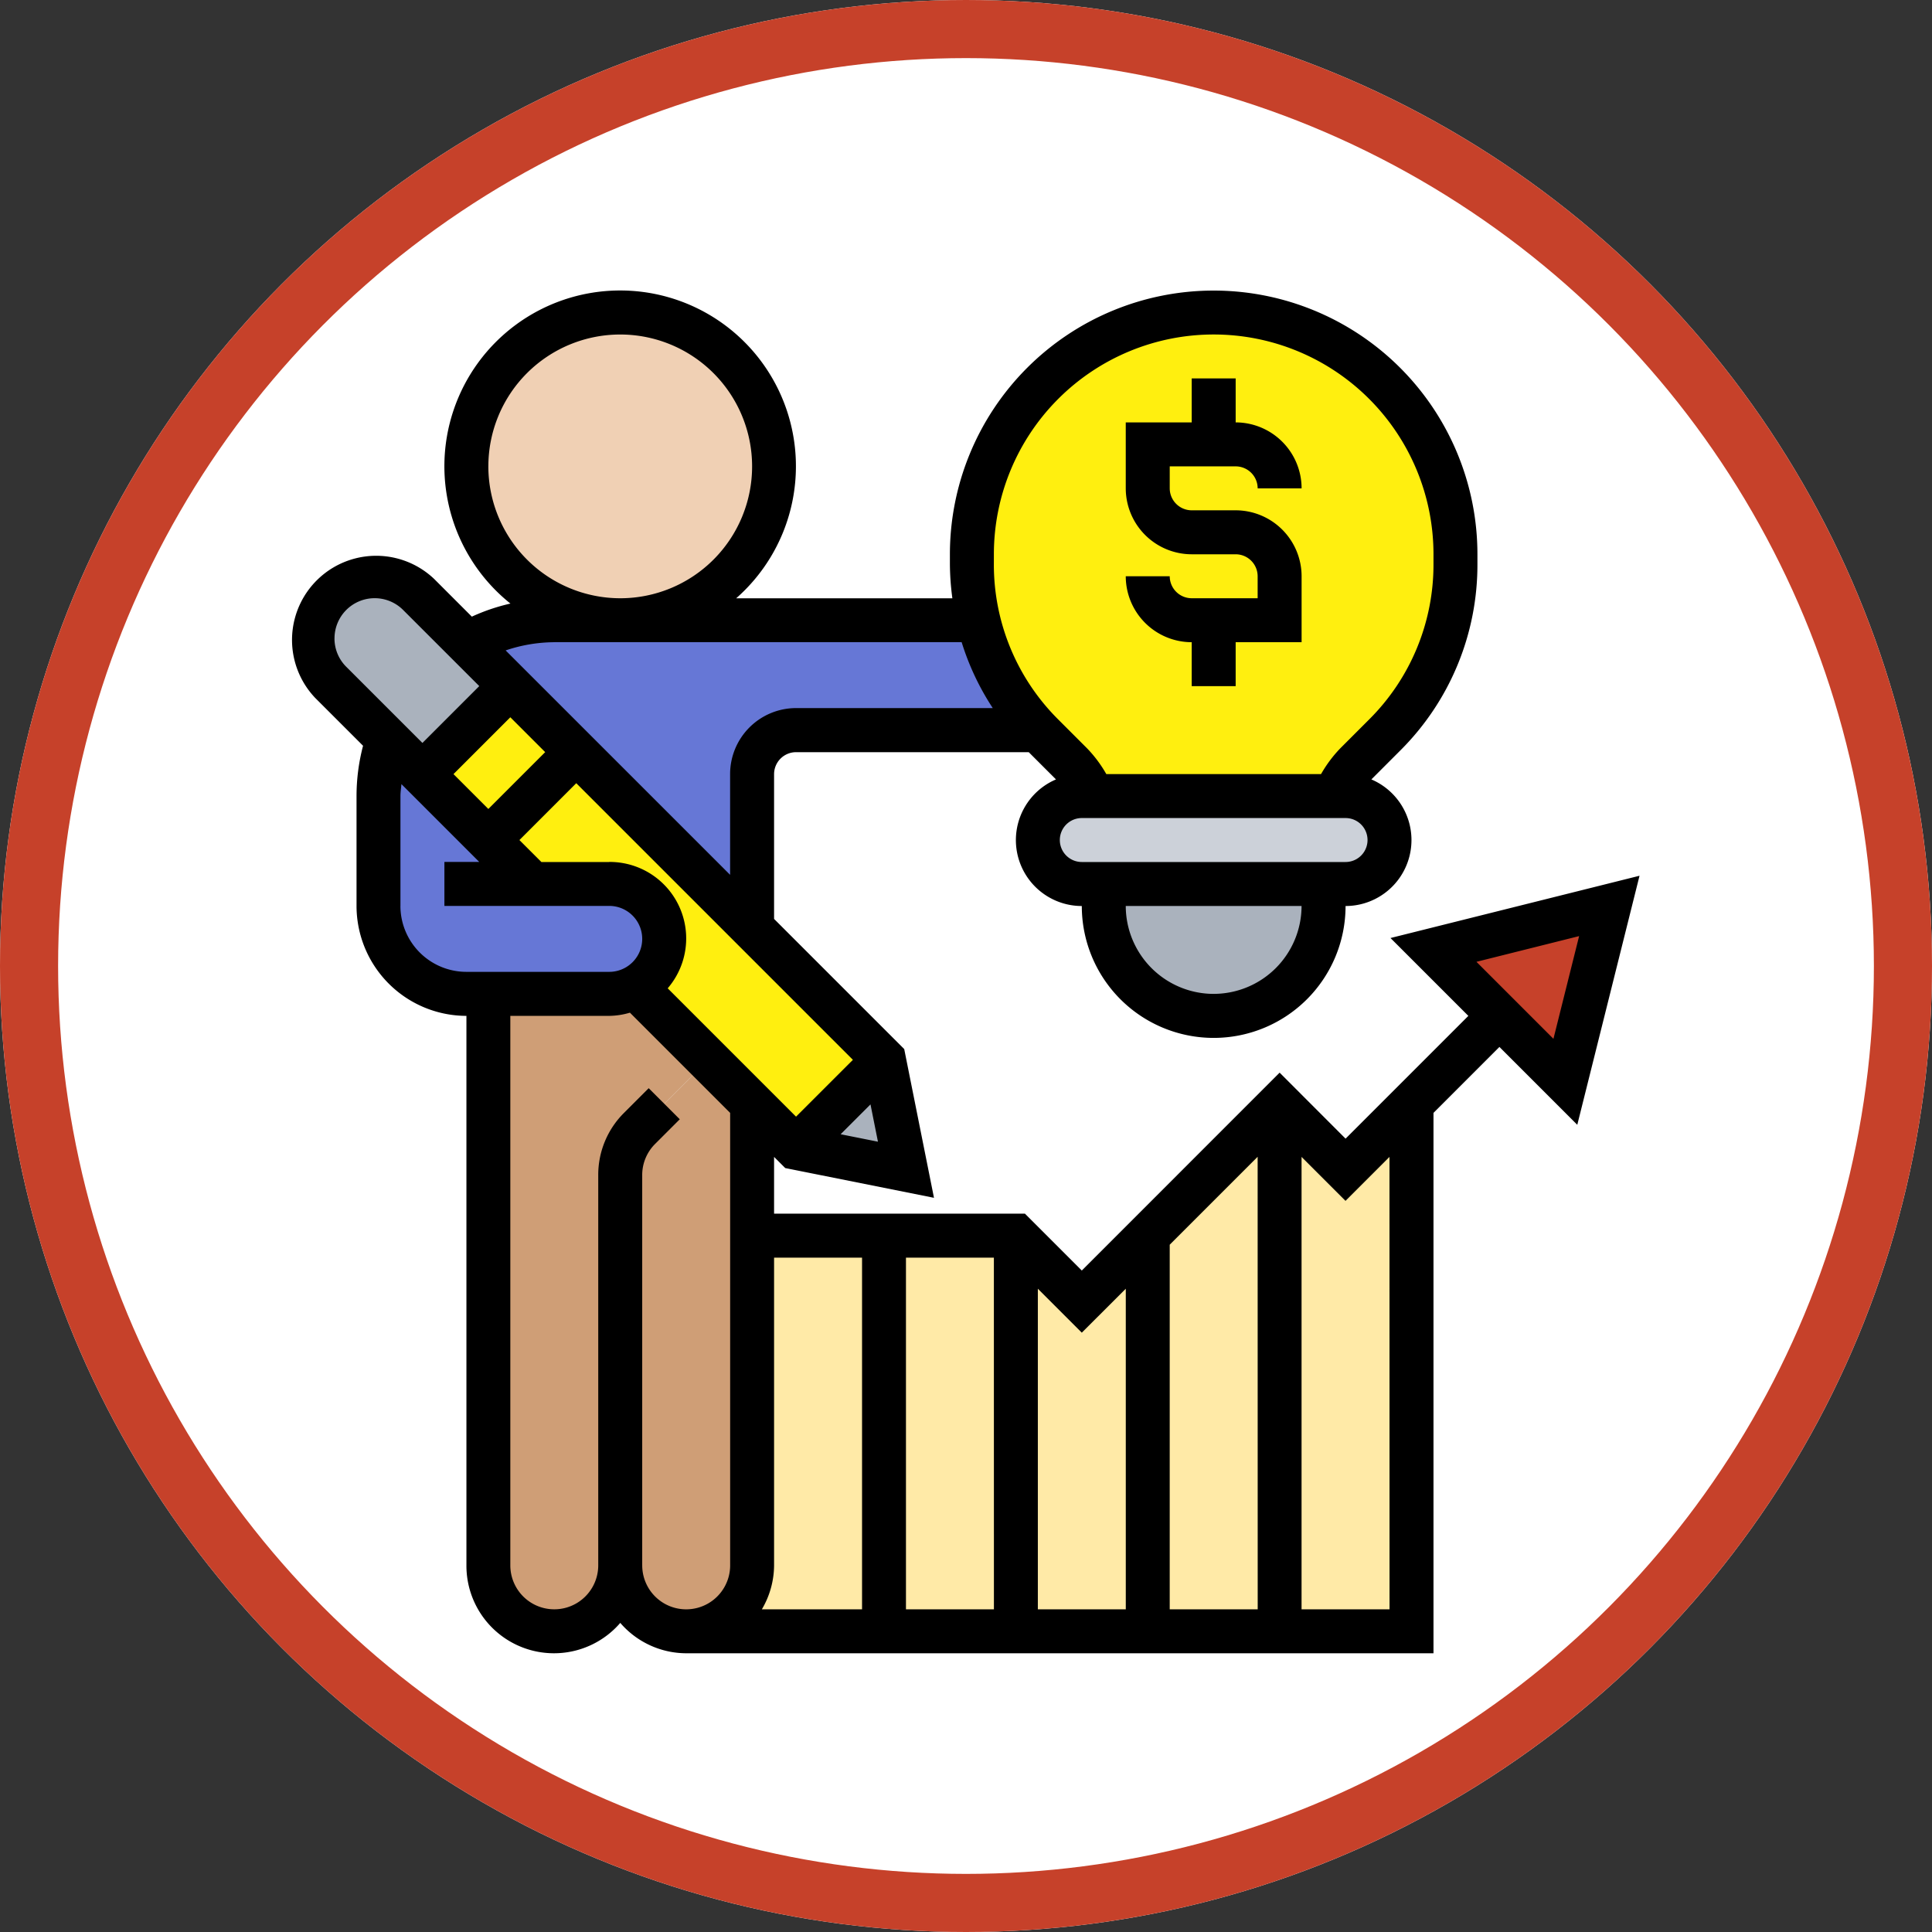 <svg xmlns="http://www.w3.org/2000/svg" width="133" height="133" viewBox="0 0 133 133">
  <rect x="0" y="0" width="133" height="133" fill="#333333" stroke="none"/>
  <g id="Grupo_163136" data-name="Grupo 163136" transform="translate(-1077 -2569)">
    <g id="Elipse_18059" data-name="Elipse 18059" transform="translate(1077 2569)" fill="#fff" stroke="#c6412a" stroke-width="4">
      <circle cx="66.5" cy="66.5" r="66.5" stroke="none"/>
      <circle cx="66.5" cy="66.5" r="64.5" fill="none"/>
    </g>
    <g id="Grupo_158193" data-name="Grupo 158193" transform="translate(1089 2198.142)">
      <path id="Trazado_197629" data-name="Trazado 197629" d="M86.241,462.918l-4.54-4.54-9.078,9.078L68.084,472l-4.54-4.54H45.387v22.7a4.545,4.545,0,0,1-4.539,4.54H90.781V458.378Z" transform="translate(-5.612 -11.535)" fill="#ffeaa7"/>
      <path id="Trazado_197630" data-name="Trazado 197630" d="M39.555,453.7l-3.026,3.026-1.695,1.695a4.561,4.561,0,0,0-1.332,3.208V488.5a4.539,4.539,0,1,1-9.078,0V449.16h8.322a3.78,3.78,0,0,0,1.8-.454h.016Z" transform="translate(-2.806 -9.883)" fill="#cf9e76"/>
      <path id="Trazado_197631" data-name="Trazado 197631" d="M44.451,466.833v22.7a4.539,4.539,0,1,1-9.078,0V462.657a4.561,4.561,0,0,1,1.332-3.208l1.695-1.695,3.026-3.026,3.026,3.026Z" transform="translate(-4.676 -10.912)" fill="#cf9e76"/>
      <path id="Trazado_197632" data-name="Trazado 197632" d="M32.988,445.189a3.78,3.78,0,0,1-1.8.454H21.352a6.051,6.051,0,0,1-6.052-6.053v-7.565a12.333,12.333,0,0,1,.635-3.9l2.39,2.39,4.54,4.54,3.026,3.026h5.3A3.789,3.789,0,0,1,33,445.189Z" transform="translate(-1.247 -6.366)" fill="#6677d6"/>
      <path id="Trazado_197633" data-name="Trazado 197633" d="M22.69,419.8a12.054,12.054,0,0,1,5.977-1.574H57.794l.076-.015a16.483,16.483,0,0,0,4.1,7.58H45.311a3.036,3.036,0,0,0-3.026,3.026v10.592l-12.1-12.1-4.539-4.54-2.951-2.95Z" transform="translate(-2.51 -4.673)" fill="#6677d6"/>
      <circle id="Elipse_18283" data-name="Elipse 18283" cx="10.592" cy="10.592" r="10.592" transform="translate(20.105 392.371)" fill="#f0d0b4"/>
      <path id="Trazado_197634" data-name="Trazado 197634" d="M20.492,419.2l2.951,2.95L17.39,428.2,15,425.809l-3.919-3.919a4.279,4.279,0,1,1,6.052-6.052Z" transform="translate(-0.312 -4.053)" fill="#aab2bd"/>
      <path id="Trazado_197635" data-name="Trazado 197635" d="M30.476,429.18l12.1,12.1,9.079,9.078-6.053,6.053-3.026-3.026-3.026-3.026-4.993-4.993a3.786,3.786,0,0,0-1.816-7.112h-5.3l-3.026-3.026Z" transform="translate(-2.806 -6.547)" fill="#ffef0f"/>
      <path id="Trazado_197636" data-name="Trazado 197636" d="M56.025,454.728l1.513,7.566-7.566-1.513Z" transform="translate(-7.171 -10.912)" fill="#aab2bd"/>
      <path id="Trazado_197637" data-name="Trazado 197637" d="M18.944,429.756,25,423.7l4.539,4.54-6.052,6.051Z" transform="translate(-1.87 -5.612)" fill="#ffef0f"/>
      <path id="Trazado_197638" data-name="Trazado 197638" d="M90.651,440.129v1.513a7.566,7.566,0,1,1-15.131,0v-1.513Z" transform="translate(-11.535 -8.418)" fill="#aab2bd"/>
      <path id="Trazado_197639" data-name="Trazado 197639" d="M91.229,432.83a3.035,3.035,0,0,1,3.026,3.026,3.048,3.048,0,0,1-3.026,3.026H73.072a3.035,3.035,0,0,1-3.026-3.026,3.048,3.048,0,0,1,3.026-3.026H91.229Z" transform="translate(-10.6 -7.171)" fill="#ccd1d9"/>
      <path id="Trazado_197640" data-name="Trazado 197640" d="M97.859,409.327v.666a16.651,16.651,0,0,1-4.872,11.772l-2,2a7.641,7.641,0,0,0-1.513,2.21H72.954a7.641,7.641,0,0,0-1.513-2.21l-2-2c-.105-.106-.211-.227-.318-.333a16.654,16.654,0,0,1-4.555-11.439v-.666a16.644,16.644,0,0,1,33.288,0Z" transform="translate(-9.665 -0.312)" fill="#ffef0f"/>
      <path id="Trazado_197641" data-name="Trazado 197641" d="M115,441.954l-3.026,12.1-4.54-4.539-4.539-4.54Z" transform="translate(-16.212 -8.729)" fill="#c6412a"/>
      <path id="Trazado_197642" data-name="Trazado 197642" d="M81.885,413.288a1.515,1.515,0,0,1-1.513-1.513H77.345a4.546,4.546,0,0,0,4.54,4.54v3.026h3.026v-3.026H89.45v-4.54a4.545,4.545,0,0,0-4.539-4.54H81.885a1.515,1.515,0,0,1-1.513-1.512V404.21h4.54a1.515,1.515,0,0,1,1.513,1.513H89.45a4.545,4.545,0,0,0-4.539-4.54v-3.026H81.885v3.026h-4.54v4.54a4.545,4.545,0,0,0,4.54,4.539h3.026a1.515,1.515,0,0,1,1.513,1.513v1.513Z" transform="translate(-11.847 -1.247)"/>
      <path id="Trazado_197643" data-name="Trazado 197643" d="M96.581,448.29l4.285-17.145-17.144,4.287,5.36,5.36-8.452,8.452L76.09,444.7,62.472,458.322l-3.914-3.914H41.288V450.5l.768.768,10.24,2.048-2.049-10.24-8.959-8.959v-9.966a1.515,1.515,0,0,1,1.513-1.513H58.819l1.876,1.876a4.539,4.539,0,0,0,1.777,8.715,9.078,9.078,0,0,0,18.157,0,4.539,4.539,0,0,0,1.777-8.715l1.983-1.985a18.03,18.03,0,0,0,5.318-12.838v-.672a18.157,18.157,0,0,0-36.315,0v.672a18.325,18.325,0,0,0,.17,2.355H38.677a12.1,12.1,0,1,0-15.538.362,13.519,13.519,0,0,0-2.657.9l-2.593-2.594A5.793,5.793,0,0,0,9.7,418.905l3.293,3.292a13.641,13.641,0,0,0-.449,3.463v7.565a7.575,7.575,0,0,0,7.565,7.566v37.827A6.027,6.027,0,0,0,30.7,482.579a6.013,6.013,0,0,0,4.54,2.091H86.682v-37.2l4.539-4.54Zm-22,33.355H68.524v-25.1l6.053-6.053ZM65.5,459.574v22.07H59.446v-22.07l3.026,3.026Zm-9.078,22.07H50.367v-24.21h6.052Zm-9.078-24.21v24.21H40.447a6,6,0,0,0,.841-3.026V457.434ZM29.94,430.2h-4.67l-1.513-1.512,3.913-3.914,19.044,19.044L42.8,447.729l-8.835-8.835a5.267,5.267,0,0,0-4.026-8.7Zm-4.409-7.565-3.913,3.913-2.4-2.4,3.913-3.913ZM45.87,448.94l2.055-2.055.513,2.568Zm25.681-9.662a6.059,6.059,0,0,1-6.053-6.053H77.6A6.058,6.058,0,0,1,71.551,439.277Zm9.078-9.079H62.472a1.513,1.513,0,1,1,0-3.026H80.629a1.513,1.513,0,1,1,0,3.026Zm-24.21-21.183a15.131,15.131,0,0,1,30.263,0v.672a15.031,15.031,0,0,1-4.432,10.7l-1.987,1.988a8.87,8.87,0,0,0-1.322,1.772H64.16a8.8,8.8,0,0,0-1.323-1.772l-1.987-1.988a15.031,15.031,0,0,1-4.432-10.7Zm-34.8-6.052a9.078,9.078,0,1,1,9.078,9.078A9.088,9.088,0,0,1,21.618,402.963Zm4.54,12.1H54.2a17.931,17.931,0,0,0,2.142,4.539H42.8a4.545,4.545,0,0,0-4.539,4.54v6.939L22.809,415.633A10.616,10.616,0,0,1,26.158,415.068Zm-15.131-.259a2.766,2.766,0,0,1,4.722-1.957l5.243,5.241-3.913,3.914-5.243-5.242A2.75,2.75,0,0,1,11.026,414.809Zm4.539,18.416v-7.565c0-.275.046-.546.067-.82l5.359,5.359h-2.4v3.026H29.94a2.27,2.27,0,0,1,0,4.54H20.1A4.545,4.545,0,0,1,15.565,433.225ZM32.21,478.618V451.75a3.015,3.015,0,0,1,.886-2.141l1.7-1.7-2.139-2.139-1.7,1.7a6.011,6.011,0,0,0-1.774,4.28v26.868a3.026,3.026,0,1,1-6.052,0V440.791H29.94a5.216,5.216,0,0,0,1.424-.22l6.9,6.9v31.148a3.026,3.026,0,1,1-6.053,0Zm51.446,3.026H77.6V450.5l3.026,3.026,3.026-3.026ZM96.707,435.3,94.94,442.37l-5.3-5.3Z" transform="translate(0 0)"/>
    </g>
  </g>
</svg>
